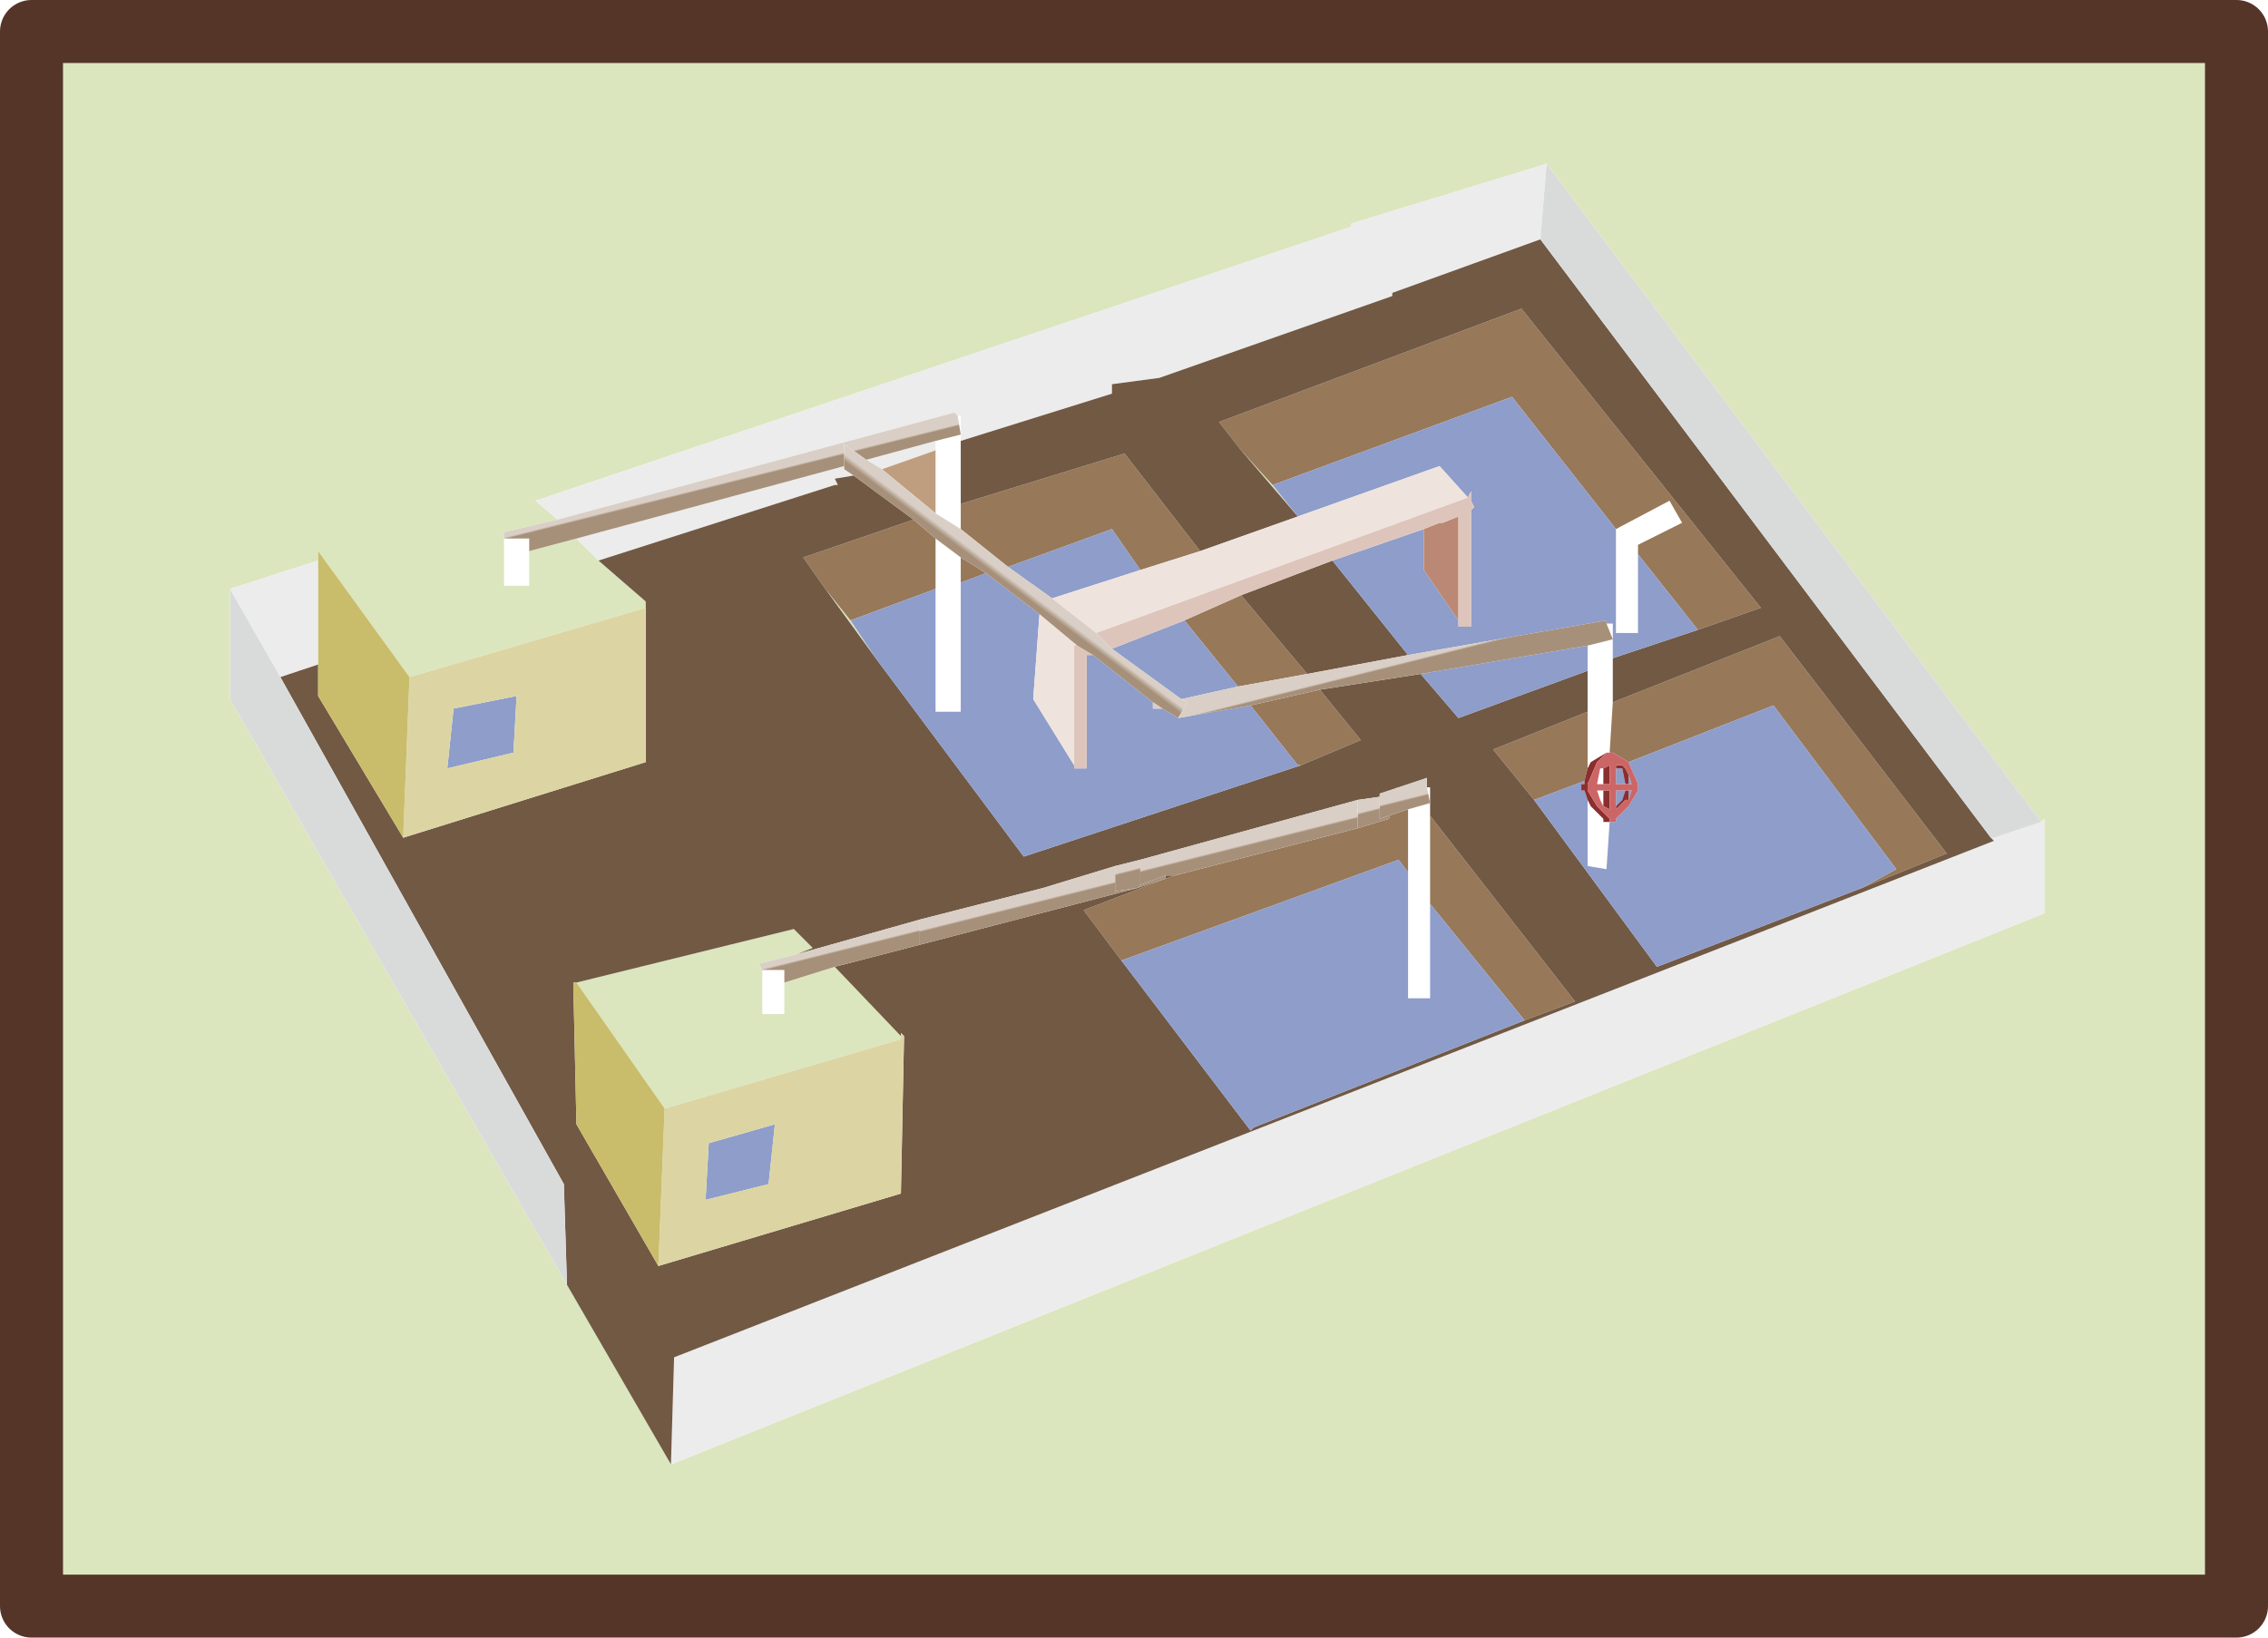 <?xml version="1.0" encoding="utf-8"?>
<svg version="1.1" id="Layer_1"
xmlns="http://www.w3.org/2000/svg"
xmlns:xlink="http://www.w3.org/1999/xlink"
xmlns:author="http://www.sothink.com"
width="36px" height="26px"
xml:space="preserve">
<g id="239" transform="matrix(1, 0, 0, 1, 18, 13)">
<path style="fill:#DBE6BE;fill-opacity:1" d="M-14.35,-1.9L-9 7.4L-7.35 10.25L14.45 1.5L14.45 0L14.4 0.05L6.55 -10.4L3.45 -9.45L3.45 -9.4L-9.5 -5.05L-9.15 -4.75L-10 -4.55L-10 -4.45L-10 -3.7L-9.6 -3.7L-9.6 -4.25L-8.85 -4.45L-8.5 -4.1L-7.75 -3.45L-7.75 -3.35L-11.5 -2.25L-12.95 -4.25L-12.95 -4.2L-12.95 -4.1L-14.35 -3.65L-14.35 -1.9M-4.1,-2.55L-4.9 -3.65L-4.5 -3.15L-4.1 -2.55M2.6,-4.8L1.7 -5.85L2.2 -5.3L2.6 -4.8M-8.85,2.6L-5.4 1.75L-5.1 2.05L-5.35 2.15L-5.95 2.3L-5.9 2.4L-5.9 3.1L-5.55 3.1L-5.55 2.6L-4.75 2.35L-3.7 3.45L-3.7 3.5L-7.45 4.6L-8.85 2.6M-17.5,-12.5L17.5 -12.5L17.5 12.5L-17.5 12.5L-17.5 -12.5" />
<path style="fill:#ECECEC;fill-opacity:1" d="M-4.6,-5.55L-4.45 -5.45L-4.75 -5.4L-4.7 -5.3L-4.75 -5.3L-4.75 -5.25L-4.75 -5.3L-8.5 -4.1L-8.85 -4.45L-4.6 -5.6L-4.6 -5.55M-4,-5.55L-4.25 -5.7L-3.15 -6L-3.15 -5.85L-4 -5.55M6.45,-9.2L4.1 -8.35L4.1 -8.3L0.4 -7L-0.35 -6.9L-0.35 -6.8L-0.3 -6.8L-0.35 -6.8L-0.35 -6.75L-2.75 -6L-2.75 -6.1L-2.75 -6.4L-2.8 -6.4L-2.85 -6.45L-9.15 -4.75L-9.5 -5.05L3.45 -9.4L3.45 -9.45L6.55 -10.4L6.45 -9.2M-13.55,-2.25L-14.35 -3.65L-12.95 -4.1L-12.95 -4.2L-12.95 -2.45L-13.55 -2.25M14.4,0.05L14.45 0L14.45 1.5L-7.35 10.25L-7.3 8.55L13.65 0.35L13.6 0.3L13.65 0.3L14.4 0.05" />
<path style="fill:#BF9E7F;fill-opacity:1" d="M-4,-5.55L-3.15 -5.85L-3.15 -4.85L-4 -5.55" />
<path style="fill:#977859;fill-opacity:1" d="M-0.15,-5.8L1.05 -4.25L0.1 -3.95L-0.35 -4.6L-2 -4L-2.75 -4.6L-2.75 -5L-0.15 -5.8M-3.15,-3.65L-4.5 -3.15L-4.9 -3.65L-5.25 -4.15L-3.5 -4.75L-3.15 -4.45L-3.15 -3.65M-2.75,-4.15L-2.35 -3.9L-2.75 -3.75L-2.75 -4.15M8,-4.2L8 -4.35L8.7 -4.7L8.5 -5.05L7.65 -4.6L6 -6.7L2.2 -5.3L1.7 -5.85L1.35 -6.3L6.15 -8.1L9.95 -3.35L8.95 -3L8 -4.2M7.55,-1.05L7.6 -1.85L10.25 -2.9L12.9 0.55L11.55 1.1L12.1 0.8L10.15 -1.8L7.85 -0.9L7.6 -1.05L7.55 -1.05M7.2,-0.8L7.15 -0.6L6.35 -0.3L5.7 -1.1L7.2 -1.7L7.2 -0.8M2.95,-2.05L3.6 -1.25L2.65 -0.85L2.6 -0.85L1.85 -1.8L2.95 -2.05M1.7,-3.55L2.75 -2.3L1.65 -2.1L0.8 -3.15L1.7 -3.55M7,2.9L6.2 3.2L4.7 1.35L4.7 0.6L4.7 -0.05L7 2.9M4.35,0.85L4.2 0.65L-0.2 2.25L-0.8 1.45L0.5 0.95L0.65 0.9L3.55 0.15L4.05 0L4.05 -0.05L4.35 -0.15L4.35 0.6L4.35 0.85" />
<path style="fill:#715944;fill-opacity:1" d="M13.6,0.3L13.65 0.35L-7.3 8.55L-7.35 10.25L-9 7.4L-9.05 5.8L-13.55 -2.25L-12.95 -2.45L-12.95 -1.95L-11.6 0.3L-7.75 -0.9L-7.75 -3.4L-7.75 -3.45L-8.5 -4.1L-4.75 -5.3L-4.75 -5.25L-4.75 -5.3L-4.7 -5.3L-4.75 -5.4L-4.45 -5.45L-3.5 -4.75L-5.25 -4.15L-4.9 -3.65L-4.1 -2.55L-1.75 0.6L2.65 -0.85L3.6 -1.25L2.95 -2.05L4.55 -2.3L5.15 -1.6L7.2 -2.35L7.2 -1.7L5.7 -1.1L6.35 -0.3L8.3 2.35L11.55 1.1L12.9 0.55L10.25 -2.9L7.6 -1.85L7.6 -2.55L8.95 -3L9.95 -3.35L6.15 -8.1L1.35 -6.3L1.7 -5.85L2.6 -4.8L1.05 -4.25L-0.15 -5.8L-2.75 -5L-2.75 -6L-0.35 -6.75L-0.35 -6.8L-0.3 -6.8L-0.35 -6.8L-0.35 -6.9L0.4 -7L4.1 -8.3L4.1 -8.35L6.45 -9.2L13.6 0.3M3.15,-4.1L4.35 -2.6L2.75 -2.3L1.7 -3.55L3.15 -4.1M-7.55,7.1L-3.7 5.95L-3.65 3.45L-3.7 3.4L-3.7 3.45L-4.75 2.35L-3.4 2L0.05 1.1L0.5 0.95L0.5 0.9L0.65 0.9L0.5 0.95L-0.8 1.45L-0.2 2.25L1.85 4.95L1.9 4.9L6.2 3.2L7 2.9L4.7 -0.05L4.7 -0.25L4.7 -0.5L4.65 -0.5L4.65 -0.65L3.9 -0.4L3.9 -0.35L3.55 -0.3L0.1 0.65L-0.3 0.75L-1.45 1.1L-3.4 1.6L-5.35 2.15L-5.1 2.05L-5.4 1.75L-8.85 2.6L-8.9 2.6L-8.85 4.85L-7.55 7.1" />
<path style="fill:#8E9DCA;fill-opacity:1" d="M-4.5,-3.15L-3.15 -3.65L-3.15 -1.7L-2.75 -1.7L-2.75 -3.75L-2.35 -3.9L-1.5 -3.25L-1.6 -1.9L-0.95 -0.85L-0.95 -0.8L-0.75 -0.8L-0.75 -2.6L-0.65 -2.6L0.3 -1.85L0.3 -1.75L0.45 -1.75L0.7 -1.6L1.85 -1.8L2.6 -0.85L2.65 -0.85L-1.75 0.6L-4.1 -2.55L-4.5 -3.15M0.8,-3.15L1.65 -2.1L0.75 -1.9L-0.35 -2.7L0.8 -3.15M-1.3,-3.5L-2 -4L-0.35 -4.6L0.1 -3.95L-1.3 -3.5M7.65,-2.95L8 -2.95L8 -4.2L8.95 -3L7.6 -2.55L7.6 -2.85L7.6 -3.1L7.5 -3.1L7.5 -3.15L4.35 -2.6L3.15 -4.1L4.6 -4.6L4.6 -3.95L5.15 -3.15L5.15 -4.75L5.15 -4.8L5.15 -3.05L5.35 -3.05L5.35 -4.9L5.4 -4.95L5.35 -5.05L5.35 -5.2L5.3 -5.1L4.85 -5.6L2.6 -4.8L2.2 -5.3L6 -6.7L7.65 -4.6L7.65 -2.95M7.15,-0.6L7.15 -0.55L7.1 -0.55L7.1 -0.45L7.15 -0.45L7.2 -0.3L7.2 0.75L7.5 0.8L7.55 0.05L7.65 0.05L7.65 0L7.85 -0.2L8 -0.45L8 -0.55L7.85 -0.9L10.15 -1.8L12.1 0.8L11.55 1.1L8.3 2.35L6.35 -0.3L7.15 -0.6M7.2,-2.75L7.2 -2.35L5.15 -1.6L4.55 -2.3L7.2 -2.75M-0.2,2.25L4.2 0.65L4.35 0.85L4.35 1.7L4.35 2.85L4.7 2.85L4.7 1.7L4.7 1.35L6.2 3.2L1.9 4.9L1.85 4.95L-0.2 2.25M-9.85,-1.05L-10.9 -0.8L-10.8 -1.75L-9.8 -1.95L-9.85 -1.05M-5.7,4.85L-5.8 5.8L-6.8 6.05L-6.75 5.15L-5.7 4.85M7.65,-0.55L7.65 -0.8L7.7 -0.8L7.75 -0.8L7.8 -0.55L7.65 -0.55M7.85,-0.55L7.85 -0.7L7.9 -0.55L7.85 -0.55M7.85,-0.45L7.9 -0.45L7.85 -0.3L7.85 -0.45M7.65,-0.2L7.65 -0.45L7.8 -0.45L7.75 -0.3L7.65 -0.2" />
<path style="fill:#EFE3DE;fill-opacity:1" d="M-0.95,-2.75L-0.95 -0.85L-1.6 -1.9L-1.5 -3.25L-0.9 -2.75L-0.95 -2.75M0.1,-3.95L1.05 -4.25L2.6 -4.8L4.85 -5.6L5.3 -5.1L-0.6 -2.95L-1.3 -3.5L0.1 -3.95" />
<path style="fill:#BA8874;fill-opacity:1" d="M4.85,-4.7L4.9 -4.7L5.15 -4.8L5.15 -4.75L5.15 -3.15L4.6 -3.95L4.6 -4.6L4.85 -4.7" />
<path style="fill:#DDC5BB;fill-opacity:1" d="M-0.9,-2.75L-0.65 -2.6L-0.75 -2.6L-0.75 -0.8L-0.95 -0.8L-0.95 -0.85L-0.95 -2.75L-0.9 -2.75M1.7,-3.55L0.8 -3.15L-0.35 -2.7L-0.6 -2.95L5.3 -5.1L5.35 -5.2L5.35 -5.05L5.4 -4.95L5.35 -4.9L5.35 -3.05L5.15 -3.05L5.15 -4.8L5.15 -4.75L5.15 -4.8L4.9 -4.7L4.85 -4.7L4.6 -4.6L3.15 -4.1L1.7 -3.55" />
<path style="fill:#D9DBDB;fill-opacity:1" d="M6.45,-9.2L6.55 -10.4L14.4 0.05L13.65 0.3L13.6 0.3L6.45 -9.2M-9.05,5.8L-9 7.4L-14.35 -1.9L-14.35 -3.65L-13.55 -2.25L-9.05 5.8" />
<path style="fill:#8B2E2E;fill-opacity:1" d="M7.2,-0.3L7.15 -0.45L7.1 -0.45L7.1 -0.55L7.15 -0.55L7.15 -0.6L7.2 -0.8L7.25 -0.9L7.5 -1.05L7.35 -0.9L7.2 -0.55L7.2 -0.45L7.35 -0.2L7.55 0L7.55 0.05L7.45 0.05L7.45 0L7.25 -0.2L7.2 -0.3M7.85,-0.55L7.8 -0.55L7.75 -0.8L7.7 -0.8L7.65 -0.8L7.65 -0.85L7.75 -0.85L7.8 -0.8L7.85 -0.7L7.85 -0.55M7.45,-0.8L7.55 -0.85L7.55 -0.55L7.45 -0.55L7.45 -0.8M7.75,-0.3L7.8 -0.45L7.85 -0.45L7.85 -0.3L7.8 -0.3L7.65 -0.15L7.65 -0.2L7.75 -0.3M7.45,-0.2L7.45 -0.45L7.55 -0.45L7.55 -0.15L7.45 -0.2" />
<path style="fill:#CC6666;fill-opacity:1" d="M7.6,-1.05L7.85 -0.9L8 -0.55L8 -0.45L7.85 -0.2L7.65 0L7.65 0.05L7.55 0.05L7.55 0L7.35 -0.2L7.2 -0.45L7.2 -0.55L7.35 -0.9L7.5 -1.05L7.55 -1.05L7.6 -1.05M7.8,-0.55L7.85 -0.55L7.9 -0.55L7.85 -0.7L7.8 -0.8L7.75 -0.85L7.65 -0.85L7.65 -0.8L7.65 -0.55L7.8 -0.55M7.4,-0.8L7.35 -0.55L7.45 -0.55L7.55 -0.55L7.55 -0.85L7.45 -0.8L7.4 -0.8M7.8,-0.45L7.65 -0.45L7.65 -0.2L7.65 -0.15L7.8 -0.3L7.85 -0.3L7.9 -0.45L7.85 -0.45L7.8 -0.45M7.55,-0.15L7.55 -0.45L7.45 -0.45L7.35 -0.45L7.4 -0.3L7.45 -0.2L7.55 -0.15" />
<path style="fill:#DCD5A3;fill-opacity:1" d="M-7.75,-3.4L-7.75 -0.9L-11.6 0.3L-11.5 -2.25L-7.75 -3.35L-7.75 -3.45L-7.75 -3.4M-3.7,3.4L-3.65 3.45L-3.7 5.95L-7.55 7.1L-7.45 4.6L-3.7 3.5L-3.7 3.45L-3.7 3.4M-9.8,-1.95L-10.8 -1.75L-10.9 -0.8L-9.85 -1.05L-9.8 -1.95M-6.75,5.15L-6.8 6.05L-5.8 5.8L-5.7 4.85L-6.75 5.15" />
<path style="fill:#C9BD6B;fill-opacity:1" d="M-11.6,0.3L-12.95 -1.95L-12.95 -2.45L-12.95 -4.2L-12.95 -4.25L-11.5 -2.25L-11.6 0.3M-8.85,4.85L-8.9 2.6L-8.85 2.6L-7.45 4.6L-7.55 7.1L-8.85 4.85" />
<linearGradient
id="LinearGradID_760" gradientUnits="userSpaceOnUse" gradientTransform="matrix(0, 0, 0, 0.003, -2.9, -4.05)" spreadMethod ="pad" x1="-819.2" y1="0" x2="819.2" y2="0" >
<stop  offset="0" style="stop-color:#A7907A;stop-opacity:1" />
<stop  offset="1" style="stop-color:#D9CFC6;stop-opacity:1" />
</linearGradient>
<path style="fill:url(#LinearGradID_760) " d="M-2.75,-5L-2.75 -4.6L-3.15 -4.85L-3.15 -5.85L-3.15 -6L-2.75 -6.1L-2.8 -6.4L-2.75 -6.4L-2.75 -6.1L-2.75 -6L-2.75 -5M-2.75,-3.75L-2.75 -1.7L-3.15 -1.7L-3.15 -3.65L-3.15 -4.45L-2.75 -4.15L-2.75 -3.75" />
<linearGradient
id="LinearGradID_761" gradientUnits="userSpaceOnUse" gradientTransform="matrix(-7.62939e-005, -0, 0.004, -0.001, -6.4, -5.35)" spreadMethod ="pad" x1="-819.2" y1="0" x2="819.2" y2="0" >
<stop  offset="0" style="stop-color:#A7907A;stop-opacity:1" />
<stop  offset="1" style="stop-color:#D9CFC6;stop-opacity:1" />
</linearGradient>
<path style="fill:url(#LinearGradID_761) " d="M-10,-4.55L-9.15 -4.75L-2.85 -6.45L-2.8 -6.4L-2.75 -6.1L-3.15 -6L-4.25 -5.7L-4.6 -5.95L-4.6 -5.6L-8.85 -4.45L-9.6 -4.25L-9.6 -4.45L-10 -4.45L-10 -4.55" />
<linearGradient
id="LinearGradID_762" gradientUnits="userSpaceOnUse" gradientTransform="matrix(9.15527e-005, -0, 0.004, 0.003, -2.15, -3.9)" spreadMethod ="pad" x1="-819.2" y1="0" x2="819.2" y2="0" >
<stop  offset="0" style="stop-color:#A7907A;stop-opacity:1" />
<stop  offset="1" style="stop-color:#D9CFC6;stop-opacity:1" />
</linearGradient>
<path style="fill:url(#LinearGradID_762) " d="M-4.45,-5.45L-4.6 -5.55L-4.6 -5.6L-4.6 -5.95L-4.25 -5.7L-4 -5.55L-3.15 -4.85L-2.75 -4.6L-2 -4L-1.3 -3.5L-0.6 -2.95L-0.35 -2.7L0.75 -1.9L0.85 -1.85L0.7 -1.6L0.45 -1.75L0.3 -1.85L-0.65 -2.6L-0.9 -2.75L-1.5 -3.25L-2.35 -3.9L-2.75 -4.15L-3.15 -4.45L-3.5 -4.75L-4.45 -5.45" />
<linearGradient
id="LinearGradID_763" gradientUnits="userSpaceOnUse" gradientTransform="matrix(0, 0, -0.001, 0, 8.1, -4.65)" spreadMethod ="pad" x1="-819.2" y1="0" x2="819.2" y2="0" >
<stop  offset="0" style="stop-color:#A7907A;stop-opacity:1" />
<stop  offset="1" style="stop-color:#D9CFC6;stop-opacity:1" />
</linearGradient>
<path style="fill:url(#LinearGradID_763) " d="M7.85,-4.25L7.65 -4.6L8.5 -5.05L8.7 -4.7L8 -4.35L7.85 -4.25" />
<linearGradient
id="LinearGradID_764" gradientUnits="userSpaceOnUse" gradientTransform="matrix(0, 0, 0, 0.001, 7.8, -3.75)" spreadMethod ="pad" x1="-819.2" y1="0" x2="819.2" y2="0" >
<stop  offset="0" style="stop-color:#A7907A;stop-opacity:1" />
<stop  offset="1" style="stop-color:#D9CFC6;stop-opacity:1" />
</linearGradient>
<path style="fill:url(#LinearGradID_764) " d="M7.65,-4.6L7.85 -4.25L8 -4.35L8 -4.2L8 -2.95L7.65 -2.95L7.65 -4.6" />
<linearGradient
id="LinearGradID_765" gradientUnits="userSpaceOnUse" gradientTransform="matrix(-7.62939e-005, -0, 0.004, -0.001, 4, -2.4)" spreadMethod ="pad" x1="-819.2" y1="0" x2="819.2" y2="0" >
<stop  offset="0" style="stop-color:#A7907A;stop-opacity:1" />
<stop  offset="1" style="stop-color:#D9CFC6;stop-opacity:1" />
</linearGradient>
<path style="fill:url(#LinearGradID_765) " d="M0.3,-1.75L0.3 -1.85L0.45 -1.75L0.3 -1.75M4.55,-2.3L2.95 -2.05L1.85 -1.8L0.7 -1.6L0.85 -1.85L0.75 -1.9L1.65 -2.1L2.75 -2.3L4.35 -2.6L7.5 -3.15L7.5 -3.1L7.6 -2.85L7.2 -2.75L4.55 -2.3" />
<linearGradient
id="LinearGradID_766" gradientUnits="userSpaceOnUse" gradientTransform="matrix(0, 0, -4.57764e-005, 0.002, 7.3, -1.2)" spreadMethod ="pad" x1="-819.2" y1="0" x2="819.2" y2="0" >
<stop  offset="0" style="stop-color:#A7907A;stop-opacity:1" />
<stop  offset="1" style="stop-color:#D9CFC6;stop-opacity:1" />
</linearGradient>
<path style="fill:url(#LinearGradID_766) " d="M7.2,-1.7L7.2 -2.35L7.2 -2.75L7.6 -2.85L7.5 -3.1L7.6 -3.1L7.6 -2.85L7.6 -2.55L7.6 -1.85L7.55 -1.05L7.5 -1.05L7.25 -0.9L7.2 -0.8L7.2 -1.7M7.25,-0.2L7.45 0L7.45 0.05L7.55 0.05L7.5 0.8L7.2 0.75L7.2 -0.3L7.25 -0.2M7.45,-0.55L7.35 -0.55L7.4 -0.8L7.45 -0.8L7.45 -0.55M7.45,-0.2L7.4 -0.3L7.35 -0.45L7.45 -0.45L7.45 -0.2" />
<linearGradient
id="LinearGradID_767" gradientUnits="userSpaceOnUse" gradientTransform="matrix(0, 0, 0, 0.003, 4.5, 1.8)" spreadMethod ="pad" x1="-819.2" y1="0" x2="819.2" y2="0" >
<stop  offset="0" style="stop-color:#A7907A;stop-opacity:1" />
<stop  offset="1" style="stop-color:#D9CFC6;stop-opacity:1" />
</linearGradient>
<path style="fill:url(#LinearGradID_767) " d="M4.35,0.6L4.35 -0.15L4.7 -0.25L4.7 -0.05L4.7 0.6L4.35 0.6M4.7,-0.5L4.7 -0.25L4.65 -0.5L4.7 -0.5M4.7,1.7L4.7 2.85L4.35 2.85L4.35 1.7L4.7 1.7" />
<linearGradient
id="LinearGradID_768" gradientUnits="userSpaceOnUse" gradientTransform="matrix(-7.62939e-005, -0, 0.004, -0.001, 1.1, 0.5)" spreadMethod ="pad" x1="-819.2" y1="0" x2="819.2" y2="0" >
<stop  offset="0" style="stop-color:#A7907A;stop-opacity:1" />
<stop  offset="1" style="stop-color:#D9CFC6;stop-opacity:1" />
</linearGradient>
<path style="fill:url(#LinearGradID_768) " d="M4.05,-0.05L3.9 0L3.9 -0.35L3.9 -0.4L4.65 -0.65L4.65 -0.5L4.7 -0.25L4.35 -0.15L4.05 -0.05" />
<linearGradient
id="LinearGradID_769" gradientUnits="userSpaceOnUse" gradientTransform="matrix(0, 0, 0, 0.003, 4.5, 0.05)" spreadMethod ="pad" x1="-819.2" y1="0" x2="819.2" y2="0" >
<stop  offset="0" style="stop-color:#A7907A;stop-opacity:1" />
<stop  offset="1" style="stop-color:#D9CFC6;stop-opacity:1" />
</linearGradient>
<path style="fill:url(#LinearGradID_769) " d="M4.35,1.7L4.35 0.85L4.35 0.6L4.7 0.6L4.7 1.35L4.7 1.7L4.35 1.7" />
<linearGradient
id="LinearGradID_770" gradientUnits="userSpaceOnUse" gradientTransform="matrix(-7.62939e-005, -0, 0.004, -0.001, 1.25, 0.5)" spreadMethod ="pad" x1="-819.2" y1="0" x2="819.2" y2="0" >
<stop  offset="0" style="stop-color:#A7907A;stop-opacity:1" />
<stop  offset="1" style="stop-color:#D9CFC6;stop-opacity:1" />
</linearGradient>
<path style="fill:url(#LinearGradID_770) " d="M3.55,-0.3L3.9 -0.35L3.9 0L4.05 -0.05L4.05 0L3.55 0.15L3.55 -0.3M0.05,1.1L-0.3 1.15L-0.3 0.75L0.1 0.65L0.1 1.05L0.05 1.1" />
<linearGradient
id="LinearGradID_771" gradientUnits="userSpaceOnUse" gradientTransform="matrix(-7.62939e-005, -0, 0.004, -0.001, 1.85, 0.4)" spreadMethod ="pad" x1="-819.2" y1="0" x2="819.2" y2="0" >
<stop  offset="0" style="stop-color:#A7907A;stop-opacity:1" />
<stop  offset="1" style="stop-color:#D9CFC6;stop-opacity:1" />
</linearGradient>
<path style="fill:url(#LinearGradID_771) " d="M0.5,0.9L0.1 1.05L0.1 0.65L3.55 -0.3L3.55 0.15L0.65 0.9L0.5 0.9" />
<linearGradient
id="LinearGradID_772" gradientUnits="userSpaceOnUse" gradientTransform="matrix(-7.62939e-005, -0, 0.004, -0.001, -1.65, 1.35)" spreadMethod ="pad" x1="-819.2" y1="0" x2="819.2" y2="0" >
<stop  offset="0" style="stop-color:#A7907A;stop-opacity:1" />
<stop  offset="1" style="stop-color:#D9CFC6;stop-opacity:1" />
</linearGradient>
<path style="fill:url(#LinearGradID_772) " d="M-1.45,1.1L-0.3 0.75L-0.3 1.15L0.05 1.1L-3.4 2L-3.4 1.6L-1.45 1.1" />
<linearGradient
id="LinearGradID_773" gradientUnits="userSpaceOnUse" gradientTransform="matrix(-7.62939e-005, -0, 0.004, -0.001, -2.3, 1.5)" spreadMethod ="pad" x1="-819.2" y1="0" x2="819.2" y2="0" >
<stop  offset="0" style="stop-color:#A7907A;stop-opacity:1" />
<stop  offset="1" style="stop-color:#D9CFC6;stop-opacity:1" />
</linearGradient>
<path style="fill:url(#LinearGradID_773) " d="M0.1,1.05L0.5 0.9L0.5 0.95L0.05 1.1L0.1 1.05M-4.75,2.35L-5.55 2.6L-5.55 2.4L-5.9 2.4L-5.95 2.3L-5.35 2.15L-3.4 1.6L-3.4 2L-4.75 2.35M-0.3,0.75L-1.45 1.1L-0.3 0.75" />
<linearGradient
id="LinearGradID_774" gradientUnits="userSpaceOnUse" gradientTransform="matrix(0, 0, 0, 0, -9.85, -4.05)" spreadMethod ="pad" x1="-819.2" y1="0" x2="819.2" y2="0" >
<stop  offset="0" style="stop-color:#A7907A;stop-opacity:1" />
<stop  offset="1" style="stop-color:#D9CFC6;stop-opacity:1" />
</linearGradient>
<path style="fill:url(#LinearGradID_774) " d="M-9.6,-3.7L-10 -3.7L-10 -4.45L-9.6 -4.45L-9.6 -4.25L-9.6 -3.7" />
<linearGradient
id="LinearGradID_775" gradientUnits="userSpaceOnUse" gradientTransform="matrix(0, 0, 0, 0, -5.75, 2.75)" spreadMethod ="pad" x1="-819.2" y1="0" x2="819.2" y2="0" >
<stop  offset="0" style="stop-color:#A7907A;stop-opacity:1" />
<stop  offset="1" style="stop-color:#D9CFC6;stop-opacity:1" />
</linearGradient>
<path style="fill:url(#LinearGradID_775) " d="M-5.9,2.4L-5.55 2.4L-5.55 2.6L-5.55 3.1L-5.9 3.1L-5.9 2.4" />
<path style="fill:none;stroke-width:1;stroke-linecap:round;stroke-linejoin:round;stroke-miterlimit:3;stroke:#563529;stroke-opacity:1" d="M-17.5,-12.5L17.5 -12.5L17.5 12.5L-17.5 12.5L-17.5 -12.5z" />
</g>
</svg>
